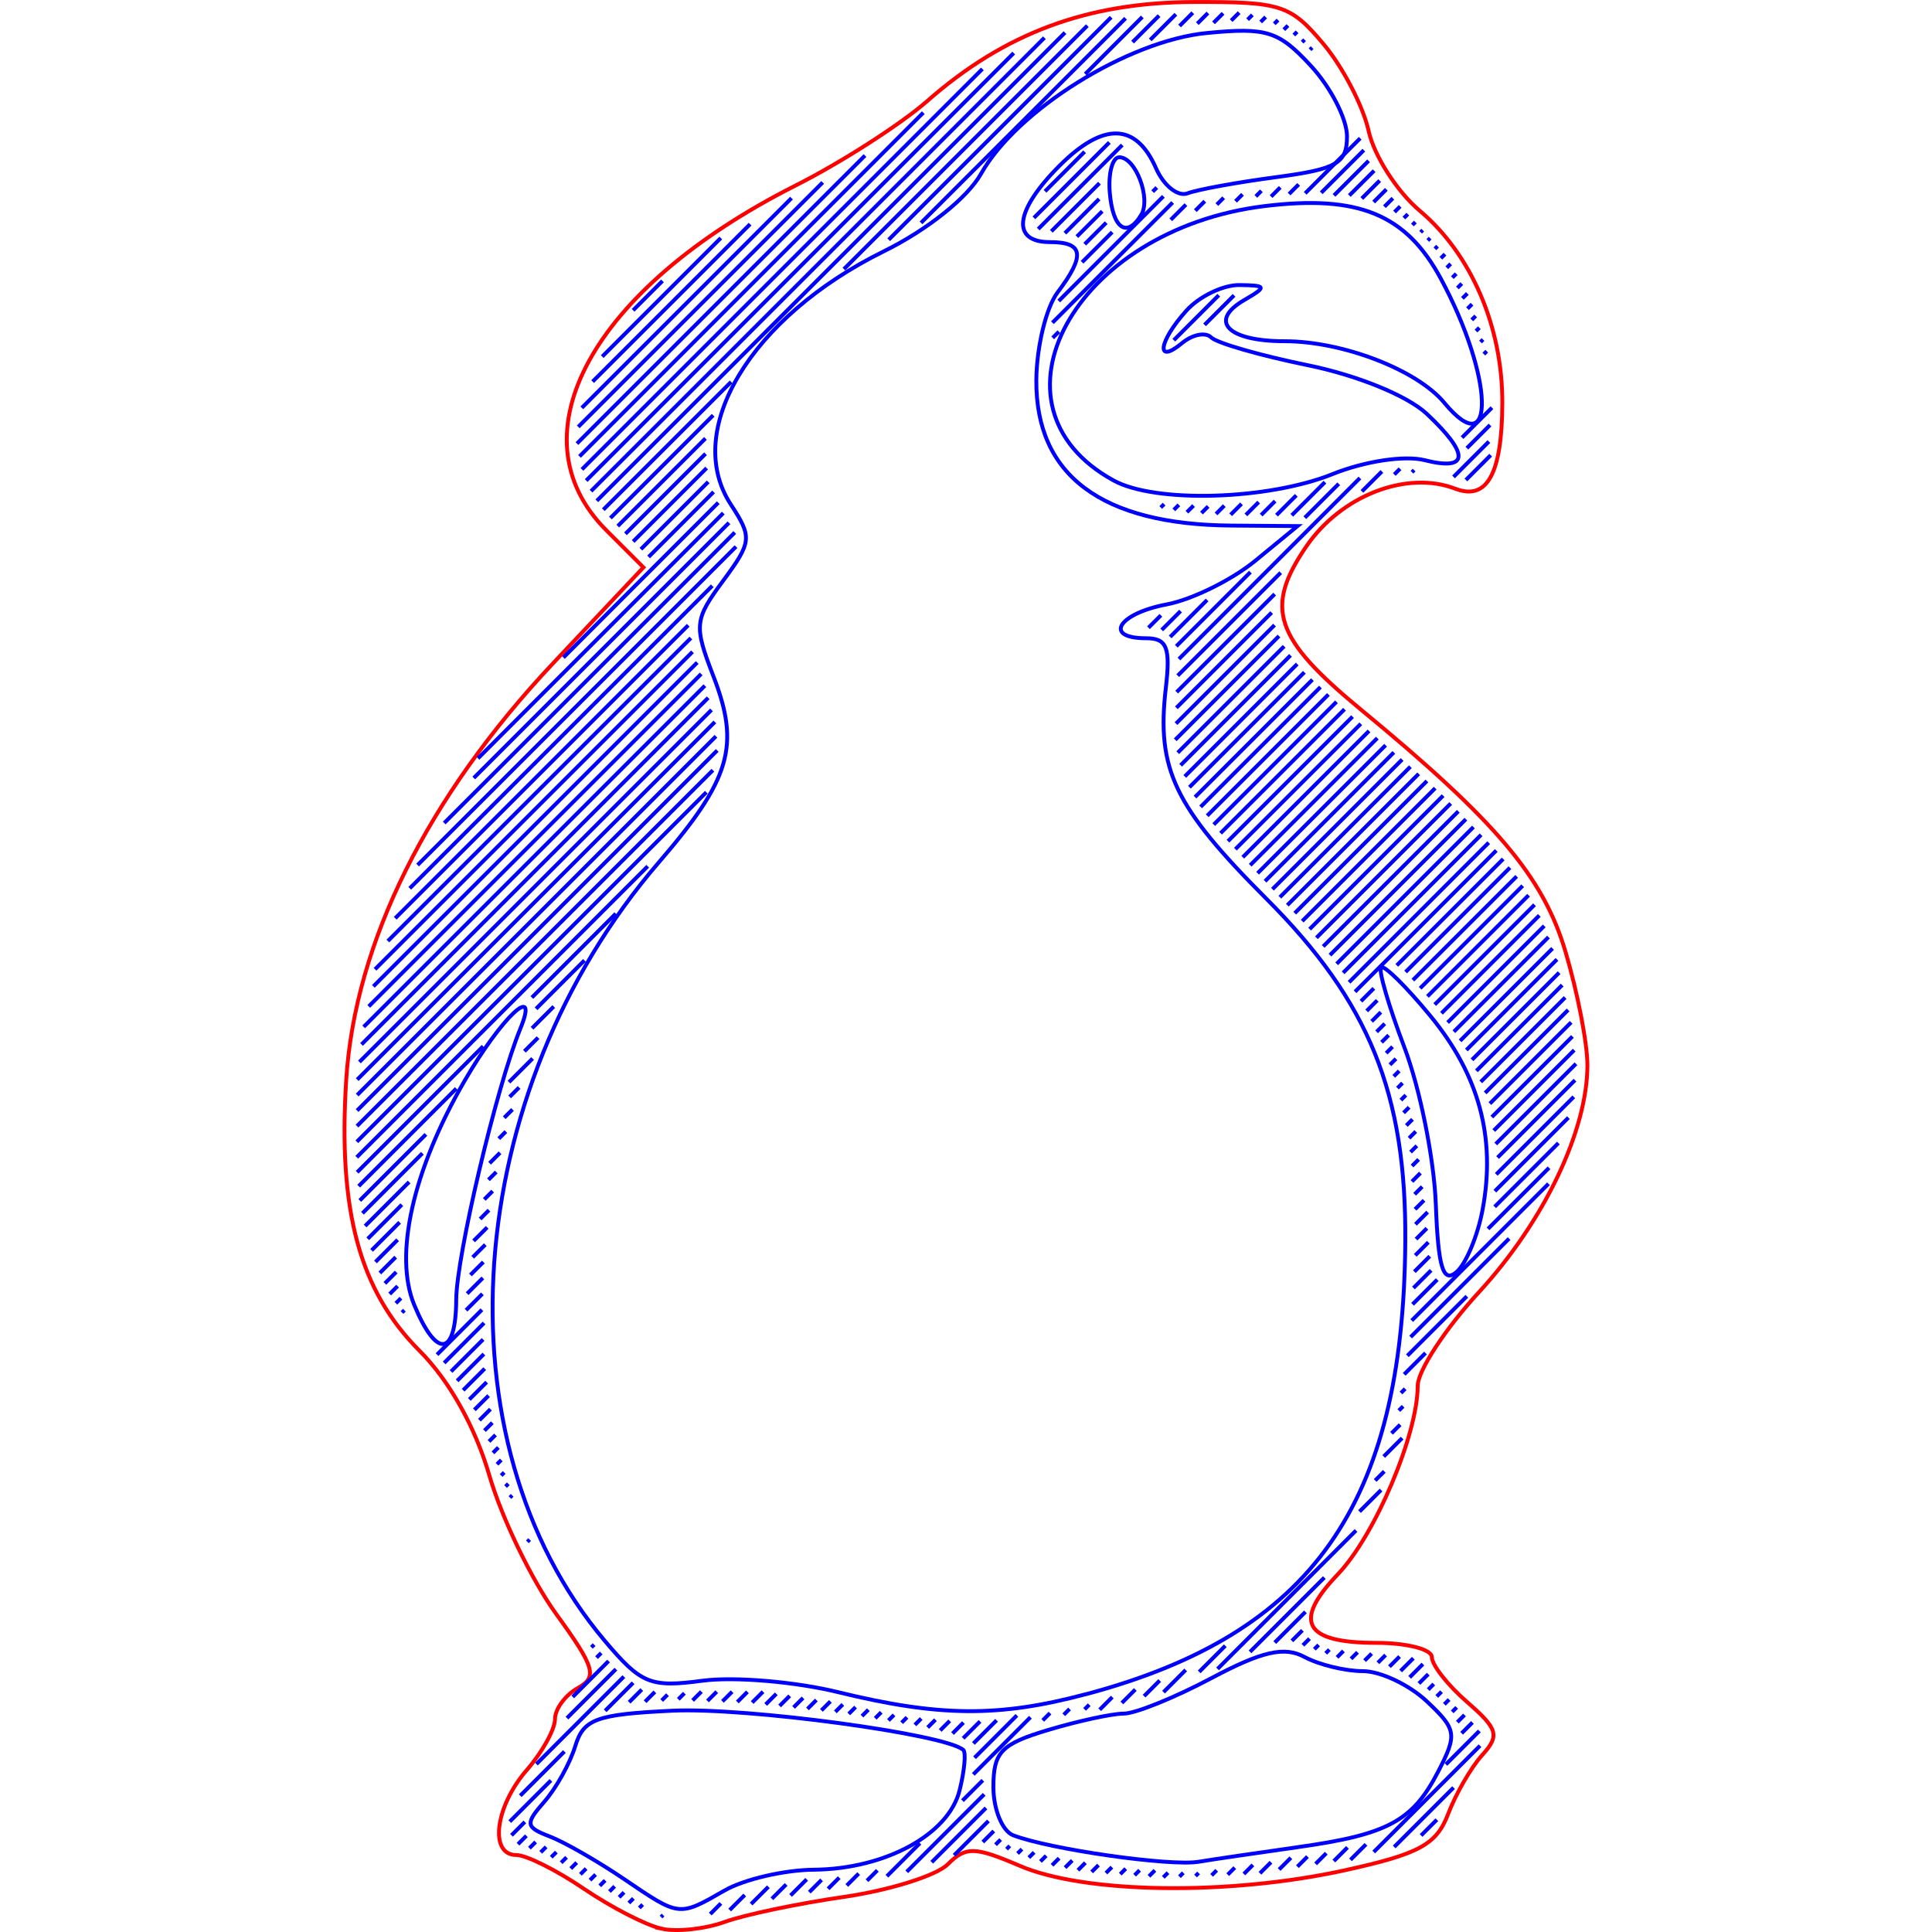 <?xml version="1.0" encoding="UTF-8" standalone="no"?>
<!-- Created with Inkscape (http://www.inkscape.org/) -->

<svg
   xmlns:dc="http://purl.org/dc/elements/1.1/"
   xmlns:cc="http://creativecommons.org/ns#"
   xmlns:rdf="http://www.w3.org/1999/02/22-rdf-syntax-ns#"
   xmlns:svg="http://www.w3.org/2000/svg"
   xmlns="http://www.w3.org/2000/svg"
   xmlns:sodipodi="http://sodipodi.sourceforge.net/DTD/sodipodi-0.dtd"
   xmlns:inkscape="http://www.inkscape.org/namespaces/inkscape"
   width="50mm"
   height="50mm"
   viewBox="0 0 50 50"
   version="1.1"
   id="svg1586"
   inkscape:version="0.92.2 2405546, 2018-03-11"
   sodipodi:docname="50.svg">
  <sodipodi:namedview
     id="base"
     pagecolor="#ffffff"
     bordercolor="#666666"
     borderopacity="1.0"
     inkscape:pageopacity="0.0"
     inkscape:pageshadow="2"
     inkscape:zoom="1.6515547"
     inkscape:cx="141.23624"
     inkscape:cy="157.10312"
     inkscape:document-units="mm"
     inkscape:current-layer="layer1"
     showgrid="false"
     inkscape:window-width="1366"
     inkscape:window-height="703"
     inkscape:window-x="0"
     inkscape:window-y="0"
     inkscape:window-maximized="1" />
  <defs
     id="defs1580" />
  <g
     transform="translate(0,-247)"
     id="layer1"
     inkscape:groupmode="layer"
     inkscape:label="Layer 1">
    <g
       id="g2232"
       transform="translate(-4.434,-6.3331087e-5)">
      <path
         inkscape:connector-curvature="0"
         id="path2221"
         d="m 21.552,296.913 c -0.398,-0.088 -1.3,-0.552 -2.007,-1.032 -0.706,-0.48 -1.493,-0.873 -1.748,-0.873 -0.706,0 -0.554,-1.249 0.268,-2.197 0.403,-0.464 0.732,-1.058 0.732,-1.319 0,-0.261 0.266,-0.624 0.59,-0.805 0.516,-0.289 0.446,-0.53 -0.559,-1.917 -0.632,-0.873 -1.41,-2.486 -1.73,-3.586 -0.364,-1.253 -1.038,-2.457 -1.806,-3.225 -1.553,-1.554 -2.113,-3.623 -1.898,-7.013 0.225,-3.547 2.105,-7.332 5.357,-10.784 l 2.335,-2.478 -0.962,-0.962 c -2.453,-2.454 -0.363,-6.263 4.894,-8.918 1.19,-0.601 2.727,-1.587 3.415,-2.191 2.001,-1.758 4.138,-2.552 6.893,-2.561 2.26,-0.007 2.505,0.072 3.355,1.082 0.504,0.599 1.032,1.615 1.173,2.256 0.141,0.641 0.737,1.571 1.325,2.066 1.334,1.123 2.142,3.007 2.135,4.976 -0.007,1.827 -0.393,2.532 -1.216,2.216 -1.26,-0.484 -2.963,0.179 -3.865,1.505 -1.079,1.586 -0.817,2.364 1.415,4.206 3.51,2.895 4.726,4.333 5.301,6.272 0.312,1.05 0.567,2.37 0.567,2.934 0,1.694 -1.125,4.048 -2.806,5.875 -0.872,0.948 -1.586,2.039 -1.586,2.425 0,1.263 -1.107,3.875 -2.067,4.878 -1.175,1.226 -0.869,1.774 0.991,1.774 0.793,0 1.442,0.166 1.442,0.369 0,0.203 0.411,0.726 0.913,1.163 0.8,0.696 0.849,0.866 0.391,1.371 -0.287,0.317 -0.684,1.004 -0.883,1.527 -0.301,0.791 -0.748,1.034 -2.679,1.457 -3.002,0.658 -6.725,0.606 -8.407,-0.117 -1.164,-0.5 -1.397,-0.505 -1.863,-0.039 -0.293,0.293 -1.506,0.673 -2.696,0.845 -1.19,0.172 -2.575,0.463 -3.079,0.647 -0.503,0.183 -1.24,0.262 -1.638,0.174 z"
         style="fill:none;stroke:#ff0000;stroke-width:0.1;stroke-miterlimit:4;stroke-dasharray:none" />
      <path
         inkscape:connector-curvature="0"
         id="path2219"
         d="m 23.189,295.924 c 0.503,-0.288 1.541,-0.529 2.306,-0.536 1.846,-0.017 3.486,-0.908 3.772,-2.051 0.128,-0.509 0.171,-0.981 0.097,-1.048 -0.452,-0.409 -5.624,-1.107 -7.528,-1.016 -1.972,0.094 -2.3,0.214 -2.514,0.915 -0.135,0.444 -0.496,1.092 -0.801,1.44 -0.501,0.571 -0.488,0.659 0.135,0.898 0.38,0.145 1.249,0.643 1.931,1.106 1.443,0.979 1.409,0.975 2.603,0.292 z"
         style="fill:none;stroke:#0000ff;stroke-width:0.1;stroke-miterlimit:4;stroke-dasharray:none" />
      <path
         inkscape:connector-curvature="0"
         id="path2217"
         d="m 38.013,294.805 c 2.334,-0.327 2.977,-0.672 3.64,-1.955 0.5,-0.967 0.48,-1.092 -0.294,-1.82 -0.457,-0.43 -1.202,-0.781 -1.655,-0.781 -0.453,0 -1.133,-0.165 -1.51,-0.367 -0.522,-0.28 -1.098,-0.148 -2.41,0.549 -0.948,0.504 -1.968,0.917 -2.267,0.917 -0.299,0 -1.18,0.191 -1.959,0.424 -1.216,0.364 -1.415,0.572 -1.415,1.476 0,0.579 0.231,1.141 0.512,1.249 0.945,0.363 4.055,0.808 4.795,0.686 0.403,-0.066 1.556,-0.236 2.562,-0.377 z"
         style="fill:none;stroke:#0000ff;stroke-width:0.1;stroke-miterlimit:4;stroke-dasharray:none" />
      <path
         inkscape:connector-curvature="0"
         id="path2215"
         d="m 32.54,290.846 c 5.85,-1.559 8.211,-4.903 8.263,-11.708 0.029,-3.834 -0.935,-6.216 -3.594,-8.877 -2.388,-2.389 -2.849,-3.356 -2.603,-5.462 0.122,-1.044 0.028,-1.281 -0.509,-1.281 -1.115,0 -0.728,-0.638 0.531,-0.876 0.654,-0.124 1.684,-0.631 2.288,-1.126 l 1.098,-0.901 -1.715,-0.013 c -3.357,-0.026 -5.063,-1.3 -5.045,-3.766 0.007,-0.856 0.253,-1.876 0.549,-2.267 0.727,-0.962 0.676,-1.303 -0.195,-1.303 -1.016,0 -0.914,-0.817 0.247,-1.978 1.133,-1.133 1.979,-1.112 2.495,0.063 0.2,0.455 0.568,0.748 0.819,0.652 0.251,-0.096 1.281,-0.284 2.29,-0.418 1.579,-0.21 1.835,-0.357 1.835,-1.058 0,-0.448 -0.422,-1.271 -0.939,-1.828 -0.832,-0.898 -1.138,-0.994 -2.684,-0.845 -2.038,0.196 -4.92,1.991 -5.847,3.642 -0.348,0.62 -1.395,1.455 -2.517,2.008 -3.442,1.697 -5.215,4.634 -3.958,6.554 0.555,0.848 0.543,0.967 -0.201,1.973 -0.744,1.007 -0.759,1.155 -0.251,2.47 0.697,1.802 0.446,2.66 -1.403,4.805 -5.144,5.966 -5.774,14.991 -1.408,20.159 0.943,1.116 1.178,1.212 2.528,1.032 0.819,-0.109 2.395,0.024 3.502,0.294 2.626,0.643 4.165,0.655 6.422,0.054 z"
         style="fill:none;stroke:#0000ff;stroke-width:0.1;stroke-miterlimit:4;stroke-dasharray:none" />
      <path
         inkscape:connector-curvature="0"
         id="path2213"
         d="m 16.241,280.637 c 0.006,-1.13 1.043,-5.514 1.66,-7.017 0.505,-1.231 -0.491,-0.295 -1.449,1.361 -1.338,2.312 -1.829,4.507 -1.297,5.792 0.579,1.399 1.078,1.337 1.086,-0.136 z"
         style="fill:none;stroke:#0000ff;stroke-width:0.1;stroke-miterlimit:4;stroke-dasharray:none" />
      <path
         inkscape:connector-curvature="0"
         id="path2211"
         d="m 42.802,278.312 c 0.35,-1.867 -0.087,-3.487 -1.355,-5.026 -0.626,-0.76 -1.198,-1.323 -1.271,-1.25 -0.073,0.073 0.198,1.003 0.602,2.066 0.404,1.064 0.771,2.893 0.815,4.065 0.061,1.632 0.185,2.044 0.528,1.76 0.246,-0.204 0.553,-0.931 0.681,-1.615 z"
         style="fill:none;stroke:#0000ff;stroke-width:0.1;stroke-miterlimit:4;stroke-dasharray:none" />
      <path
         inkscape:connector-curvature="0"
         id="path2209"
         d="m 38.92,259.269 c 0.837,-0.335 1.866,-0.49 2.386,-0.359 1.147,0.288 1.168,-0.151 0.056,-1.197 -0.499,-0.469 -1.796,-0.999 -3.09,-1.263 -1.227,-0.25 -2.348,-0.573 -2.492,-0.717 -0.144,-0.144 -0.483,-0.079 -0.753,0.145 -0.695,0.577 -0.611,-0.041 0.115,-0.843 0.333,-0.368 0.951,-0.665 1.373,-0.658 0.702,0.01 0.712,0.043 0.119,0.389 -0.936,0.545 -0.425,1.065 1.048,1.065 1.502,0 3.424,0.741 4.129,1.591 1.346,1.624 1.281,-0.673 -0.091,-3.215 -0.898,-1.664 -2.138,-2.172 -4.568,-1.872 -4.914,0.607 -7.419,5.173 -3.896,7.101 1.081,0.592 3.985,0.506 5.666,-0.166 z"
         style="fill:none;stroke:#0000ff;stroke-width:0.1;stroke-miterlimit:4;stroke-dasharray:none" />
      <path
         inkscape:connector-curvature="0"
         id="path1132"
         d="m 33.966,252.568 c 0.263,-0.426 -0.14,-1.498 -0.564,-1.498 -0.178,0 -0.289,0.412 -0.247,0.915 0.077,0.929 0.437,1.188 0.811,0.582 z"
         style="fill:none;stroke:#0000ff;stroke-width:0.1;stroke-miterlimit:4;stroke-dasharray:none" />
      <path
         id="path2193"
         style="fill:none;stroke:#0000ff;stroke-width:0.1"
         d="m 21.579,254.27 -0.761,0.761 m -0.798,1.197 3.068,-3.068 m 0.758,-0.359 -4.075,4.075 m -0.28,0.679 5.428,-5.428 m 0.806,-0.406 -6.326,6.326 m -0.033,0.432 7.454,-7.454 m 1.509,-1.11 -8.897,8.897 m 0.063,0.336 10.363,-10.363 m 0.811,-0.412 -11.064,11.064 m 0.125,0.274 11.734,-11.734 m 0.532,-0.133 -12.116,12.116 m 6.395,-5.996 6.3,-6.3 m -9.219,9.219 -3.308,3.308 m 7.386,-6.987 5.757,-5.757 m -10.3,10.3 -2.659,2.659 m 8.038,-7.639 5.294,-5.294 m -10.873,10.873 -2.269,2.269 m 12.099,-11.7 1.476,-1.476 m -11.304,11.304 -2.072,2.072 m 13.124,-12.725 0.686,-0.686 m -11.709,11.709 -1.901,1.901 m 13.381,-12.982 0.663,-0.663 m -12.102,12.102 -1.742,1.742 m 13.94,-13.541 0.342,-0.342 m -12.401,12.401 -1.682,1.682 m 14.201,-13.802 0.274,-0.274 m -12.672,12.672 -4.008,4.008 m 16.825,-16.426 0.247,-0.247 m -3.584,3.584 -1.023,1.023 m -14.675,14.675 6.348,-6.348 m 13.35,-12.951 -0.206,0.206 m -5.105,5.105 1.952,-1.952 m -9.844,9.844 -6.605,6.605 m 20.027,-19.627 0.123,-0.123 m -3.367,3.367 -2.175,2.175 m -15.372,15.372 7.519,-7.519 m 13.739,-13.34 -0.129,0.129 m -5.417,5.417 1.246,-1.246 m -9.407,9.407 -8.24,8.24 m 22.17,-21.771 0.097,-0.097 m -4.63,4.63 -0.885,0.885 m -16.955,16.955 7.829,-7.829 m 14.898,-14.499 -0.106,0.106 m -5.356,5.356 0.656,-0.656 m -10.715,10.715 -7.582,7.582 m 23.256,-22.857 0.084,-0.084 m -4.94,4.94 -0.556,0.556 m -18.035,18.035 7.842,-7.842 m 15.883,-15.484 -0.063,0.063 m -3.869,3.869 0.107,-0.107 m -1.154,1.154 -0.78,0.78 m -18.298,18.298 8.216,-8.216 m 16.036,-15.637 -0.054,0.054 m -6.504,6.504 2.709,-2.709 m -12.065,12.065 -8.381,8.381 m 17.574,-17.175 3.111,-3.111 m -12.201,12.201 -8.604,8.604 m 20.757,-20.358 0.392,-0.392 m -3.288,3.288 -0.16,0.16 m -17.832,17.832 8.83,-8.83 m 12.938,-12.539 -0.245,0.245 m -21.578,21.578 8.971,-8.971 m 13.34,-12.941 -0.176,0.176 m -22.19,22.19 9.112,-9.112 m 13.742,-13.343 -0.18,0.18 m -22.731,22.731 9.256,-9.256 m 14.144,-13.745 -0.144,0.144 m -23.257,23.257 9.285,-9.285 m 14.604,-14.205 -0.237,0.237 m -23.654,23.654 9.32,-9.32 m 15.047,-14.648 -0.248,0.248 m -24.122,24.122 9.21,-9.21 m 16.753,-16.354 -1.424,1.424 M 13.669,276.548 22.714,267.503 m 17.016,-16.617 -1.103,1.103 m -3.815,3.815 1.164,-1.164 m -14.779,14.779 -7.531,7.531 m 25.292,-24.893 0.895,-0.895 m -3.481,3.481 -0.764,0.764 m -17.409,17.409 2.171,-2.171 m -3.433,3.433 -3.26,3.26 m 25.677,-25.278 0.642,-0.642 m -20.437,20.437 -1.252,1.252 m -4.591,4.591 2.527,-2.527 m 23.897,-23.497 -0.463,0.463 m -21.474,21.474 0.562,-0.562 m -3.309,3.309 -1.711,1.711 m 26.239,-25.84 0.329,-0.329 m -21.954,21.954 -0.353,0.353 m -4.192,4.192 1.552,-1.552 m 25.115,-24.716 -0.218,0.218 m -22.657,22.657 0.611,-0.611 m -3.195,3.195 -1.139,1.139 m 26.641,-26.242 0.146,-0.146 m -22.802,22.802 -0.245,0.245 m -3.672,3.672 0.882,-0.882 m 26.035,-25.636 -0.101,0.101 m -23.284,23.284 0.214,-0.214 m -2.921,2.921 -0.725,0.725 m 26.936,-26.536 0.076,-0.076 m -23.538,23.538 -0.183,0.183 m -3.191,3.191 0.573,-0.573 m 26.529,-26.13 -0.054,0.054 m -24.095,24.095 0.271,-0.271 m -2.701,2.701 -0.41,0.41 m 27.12,-26.721 0.062,-0.062 m -6.885,6.885 -0.087,0.087 m -17.399,17.399 0.201,-0.201 m -2.589,2.589 -0.293,0.293 m 27.175,-26.775 0.068,-0.068 m -6.695,6.695 -0.13,0.13 m -17.845,17.845 0.215,-0.215 m -2.459,2.459 -0.204,0.204 m 27.205,-26.806 0.105,-0.105 m -6.506,6.506 -0.172,0.172 m -18.291,18.291 0.228,-0.228 m -2.278,2.278 -0.131,0.131 m 27.198,-26.799 0.1,-0.1 m -6.277,6.277 -0.172,0.172 m -18.837,18.837 0.351,-0.351 m -2.143,2.143 -0.061,0.061 m 27.182,-26.783 0.1,-0.1 m -6.001,6.001 -0.214,0.214 m -19.238,19.238 0.326,-0.326 m 25.271,-24.872 -0.113,0.113 m -5.868,5.868 0.281,-0.281 m -19.621,19.621 -0.335,0.335 m 25.673,-25.274 0.127,-0.127 m -5.4,5.4 -0.331,0.331 m -20.154,20.154 0.407,-0.407 m 25.599,-25.2 -0.116,0.116 m -5.341,5.341 0.361,-0.361 m -2.956,2.956 -0.321,0.321 m -17.661,17.662 0.423,-0.423 m 25.706,-25.307 -0.101,0.101 m -5.054,5.054 0.513,-0.513 m -2.995,2.995 -0.488,0.488 m -18.755,18.755 1.162,-1.162 m 25.813,-25.414 -0.086,0.086 m -4.768,4.768 0.858,-0.858 m -3.05,3.05 -0.956,0.956 m -18.789,18.789 1.034,-1.034 m 25.852,-25.452 -0.065,0.065 m -4.546,4.546 0.877,-0.877 m -2.286,2.286 -1.918,1.918 m -18.769,18.769 0.829,-0.829 m 25.974,-25.575 -0.075,0.075 m -7.891,7.891 4.684,-4.684 m -22.671,22.671 -0.693,0.693 m 23.417,-23.018 0.516,-0.516 m -2.619,2.619 -2.665,2.665 m -18.493,18.493 0.558,-0.558 m 23.688,-23.289 -0.148,0.148 m -5.632,5.632 2.536,-2.536 m -20.394,20.394 -0.448,0.448 m 24.395,-23.996 0.056,-0.056 m -3.688,3.688 -2.465,2.465 m -18.167,18.167 0.367,-0.367 m 25.967,-25.568 -0.774,0.774 m -7.403,7.403 2.55,-2.55 m -20.291,20.291 -0.286,0.286 m 25.555,-25.156 0.599,-0.599 m -5.461,5.461 -2.685,2.685 m -17.878,17.878 0.204,-0.204 m 25.791,-25.392 -0.915,0.915 m -7.137,7.137 2.753,-2.753 m -20.41,20.41 -0.168,0.168 m 25.282,-24.883 0.642,-0.642 m -5.181,5.181 -2.844,2.844 M 17.192,284.6 l 0.14,-0.14 m 20.674,-20.275 -2.91,2.91 m -17.8,17.8 0.111,-0.111 m 20.784,-20.385 -2.975,2.975 m -17.812,17.812 0.079,-0.079 m 20.916,-20.517 -3.038,3.038 m -17.843,17.843 0.071,-0.071 m 21.018,-20.619 -3.101,3.101 m -17.875,17.875 0.058,-0.058 m 21.125,-20.726 -3.138,3.138 m 0.17,0.229 3.176,-3.176 m 0.208,0.191 -3.208,3.208 m 0.192,0.207 3.224,-3.224 m -21.298,21.298 -0.058,0.058 m 18.324,-17.925 3.245,-3.245 m 0.214,0.185 -3.268,3.268 m 0.192,0.207 3.29,-3.29 m 0.214,0.185 -3.312,3.312 m 0.192,0.207 3.334,-3.334 m 0.214,0.185 -3.356,3.356 m 0.192,0.207 3.378,-3.378 m 0.214,0.185 -3.399,3.399 m 0.192,0.207 3.421,-3.421 m 0.214,0.185 -3.442,3.442 m 0.192,0.207 3.455,-3.455 m -21.972,21.972 -0.07,0.07 m 18.763,-18.364 3.475,-3.475 m -21.985,21.985 -0.12,0.12 m 18.805,-18.405 3.497,-3.497 m -21.991,21.991 -0.928,0.928 m 19.597,-19.198 3.518,-3.518 m -21.997,21.997 -1.267,1.267 m 19.92,-19.521 3.54,-3.54 m -21.987,21.987 -2.264,2.264 m 20.878,-20.478 3.571,-3.571 m -21.946,21.946 -0.723,0.723 m -2.198,2.198 1.143,-1.143 m 23.921,-23.522 -3.614,3.614 m -18.632,18.632 0.327,-0.327 m -2.351,2.351 -1.065,1.065 m 21.875,-21.476 3.656,-3.656 m -21.776,21.776 -0.253,0.253 m -3.458,3.458 0.346,-0.346 m 25.319,-24.92 -2.753,2.753 m -0.927,0.927 0.333,-0.333 m -18.28,18.28 -0.15,0.15 m -3.719,3.719 0.217,-0.217 m 25.454,-25.055 -2.7,2.7 m -1.007,1.007 0.273,-0.273 m -17.931,17.931 -0.157,0.157 m -3.853,3.853 0.16,-0.16 m 25.389,-24.99 -2.685,2.685 m -1.067,1.067 0.237,-0.237 m -17.584,17.584 -0.227,0.227 m -3.931,3.931 0.14,-0.14 m 25.273,-24.874 -2.653,2.653 m -1.127,1.127 0.21,-0.21 m -17.288,17.288 -0.239,0.239 m -4.044,4.044 0.132,-0.132 m 25.162,-24.763 -2.618,2.618 m -1.187,1.187 0.183,-0.183 m -16.991,16.991 -0.25,0.25 m -4.174,4.174 0.139,-0.139 m 25.052,-24.652 -2.583,2.583 m -1.257,1.257 0.165,-0.165 m -16.695,16.695 -0.262,0.262 m -4.31,4.31 0.153,-0.153 m 24.912,-24.513 -2.532,2.532 m -1.333,1.333 0.155,-0.155 m -16.38,16.38 -0.281,0.281 m -4.445,4.445 0.148,-0.148 m 24.796,-24.397 -2.5,2.5 m -1.394,1.394 0.14,-0.14 m -16.12,16.12 -0.275,0.275 m -4.546,4.546 0.144,-0.144 m 24.661,-24.262 -2.449,2.449 m -1.459,1.459 0.13,-0.13 m -15.86,15.86 -0.26,0.26 m -4.655,4.655 0.139,-0.139 m 24.519,-24.12 -2.392,2.392 m -1.533,1.533 0.128,-0.128 m -15.6,15.6 -0.245,0.245 m -4.765,4.765 0.134,-0.134 m 24.388,-23.989 -2.345,2.345 m -1.625,1.625 0.143,-0.143 m -15.34,15.34 -0.23,0.23 m -4.875,4.875 0.127,-0.127 m 24.201,-23.802 -2.256,2.256 m -1.699,1.699 0.159,-0.159 m -15.064,15.064 -0.232,0.232 m -4.984,4.984 0.117,-0.117 m 24.037,-23.638 -2.22,2.22 m -1.742,1.742 0.173,-0.173 m -14.828,14.828 -0.193,0.193 m -5.073,5.073 0.086,-0.086 m 23.874,-23.475 -2.184,2.184 m -1.817,1.817 0.163,-0.163 m -14.526,14.526 -0.176,0.176 m 16.47,-16.071 2.147,-2.147 m -3.869,3.869 -0.17,0.17 m -14.236,14.236 0.165,-0.165 m -5.313,5.313 -0.052,0.052 m 21.45,-21.051 2.103,-2.103 m -3.9,3.9 -0.219,0.219 m -13.891,13.891 0.155,-0.155 m 17.889,-17.49 -2.086,2.086 m -1.998,1.998 0.196,-0.196 m -13.67,13.67 -0.144,0.144 m 15.666,-15.267 2.081,-2.081 m -3.887,3.887 -0.231,0.231 m -13.287,13.287 0.138,-0.138 m -4.816,4.816 -0.275,0.275 m 20.328,-19.929 2.076,-2.076 m -3.839,3.839 -0.315,0.315 m -12.955,12.955 0.164,-0.164 m -4.567,4.567 -0.389,0.389 m 19.873,-19.474 2.003,-2.003 m -3.833,3.833 -0.28,0.28 m -12.639,12.639 0.2,-0.2 m -4.323,4.323 -0.447,0.447 m 19.284,-18.884 2.006,-2.006 m -3.763,3.763 -0.339,0.339 m -12.295,12.295 0.247,-0.247 m -4.233,4.233 -0.37,0.37 m 18.711,-18.312 1.903,-1.903 m -3.588,3.588 -0.398,0.398 m -11.953,11.953 0.283,-0.283 m -4.057,4.057 -0.417,0.417 m 18.222,-17.823 1.649,-1.649 m -3.294,3.294 -0.457,0.457 m -11.654,11.654 0.437,-0.437 m -4.101,4.101 -0.317,0.317 m 17.565,-17.166 1.579,-1.579 m -2.893,2.893 -0.639,0.639 m -11.365,11.365 0.6,-0.6 m -4.073,4.073 -0.288,0.288 m 15.104,-14.705 3.54,-3.54 m -13.758,13.758 -1.096,1.096 m -3.306,3.306 0.308,-0.308 m 16.833,-16.434 -2.549,2.549 m -11.318,11.318 1.479,-1.479 m -3.962,3.962 -0.268,0.268 m 13.985,-13.586 1.539,-1.539 m -10.788,10.788 -0.188,0.188 m -2.078,2.078 0.527,-0.527 m -1.628,1.628 -0.854,0.854 m 13.387,-12.988 0.552,-0.552 m -9.212,9.212 -0.15,0.15 m -4.063,4.063 2.004,-2.004 m 10.894,-10.495 -0.108,0.108 m -8.188,8.188 0.12,-0.12 m -2.672,2.672 -1.404,1.404 m 12.089,-11.689 0.11,-0.11 m -7.526,7.526 -0.326,0.326 m -3.767,3.767 0.888,-0.888 m 10.654,-10.255 -0.222,0.222 m -6.979,6.979 0.348,-0.348 m -3.663,3.663 -0.284,0.284 m 10.376,-9.977 0.476,-0.476 m -6.274,6.274 -0.404,0.404 m -3.845,3.845 0.133,-0.133 m 9.928,-9.529 -0.236,0.236 m -5.477,5.477 0.574,-0.574 m -4.553,4.553 -0.084,0.084 m 9.135,-8.736 0.558,-0.558 m -4.031,4.031 -0.676,0.676 m -4.7,4.7 0.113,-0.113 m 8.646,-8.247 -3.583,3.583 m -4.884,4.884 0.136,-0.136 m 7.511,-7.112 -1.923,1.923 m -5.424,5.424 0.148,-0.148 m 6.71,-6.311 -0.794,0.794 m -5.764,5.764 0.183,-0.183 m 6.296,-5.897 -0.272,0.272 m -5.869,5.869 0.185,-0.185 m 6.14,-5.741 -0.171,0.171 m -5.822,5.822 0.193,-0.193 m 6.036,-5.637 -0.11,0.11 m -5.764,5.764 0.177,-0.177 m 5.975,-5.576 -0.095,0.095 m -5.687,5.687 0.153,-0.153 m 5.993,-5.594 -0.165,0.165 m -5.61,5.61 0.141,-0.141 m 5.999,-5.6 -0.168,0.168 m -5.601,5.601 0.129,-0.129 m 6.005,-5.606 -0.182,0.182 m -5.581,5.581 0.154,-0.154 m 5.97,-5.571 -0.199,0.199 m -5.554,5.554 0.121,-0.121 m 5.994,-5.594 -0.262,0.262 m -5.435,5.435 0.1,-0.1 m 5.953,-5.553 -0.329,0.329 m -5.307,5.307 0.079,-0.079 m 5.805,-5.406 -0.343,0.343 m -5.125,5.125 0.131,-0.131 m 5.475,-5.076 -0.241,0.241 m -4.948,4.948 0.182,-0.182 m 5.15,-4.751 -0.144,0.144 m -4.771,4.771 0.234,-0.234 m 4.882,-4.483 -0.123,0.123 m -4.576,4.576 0.285,-0.285 m 4.61,-4.211 -0.123,0.123 m -4.276,4.276 0.304,-0.304 m 4.291,-3.892 -0.116,0.116 m -4.006,4.006 0.261,-0.261 m 4.064,-3.665 -0.186,0.186 m -3.668,3.668 0.276,-0.276 m 3.783,-3.384 -0.28,0.28 m -3.307,3.307 0.353,-0.353 m 3.413,-3.014 -0.866,0.866 m -2.469,2.469 0.4,-0.4 m 2.952,-2.553 -2.751,2.751 m 0.53,-0.131 1.536,-1.536 m -0.432,0.831 -0.408,0.408"
         inkscape:connector-curvature="0" />
    </g>
  </g>
</svg>

